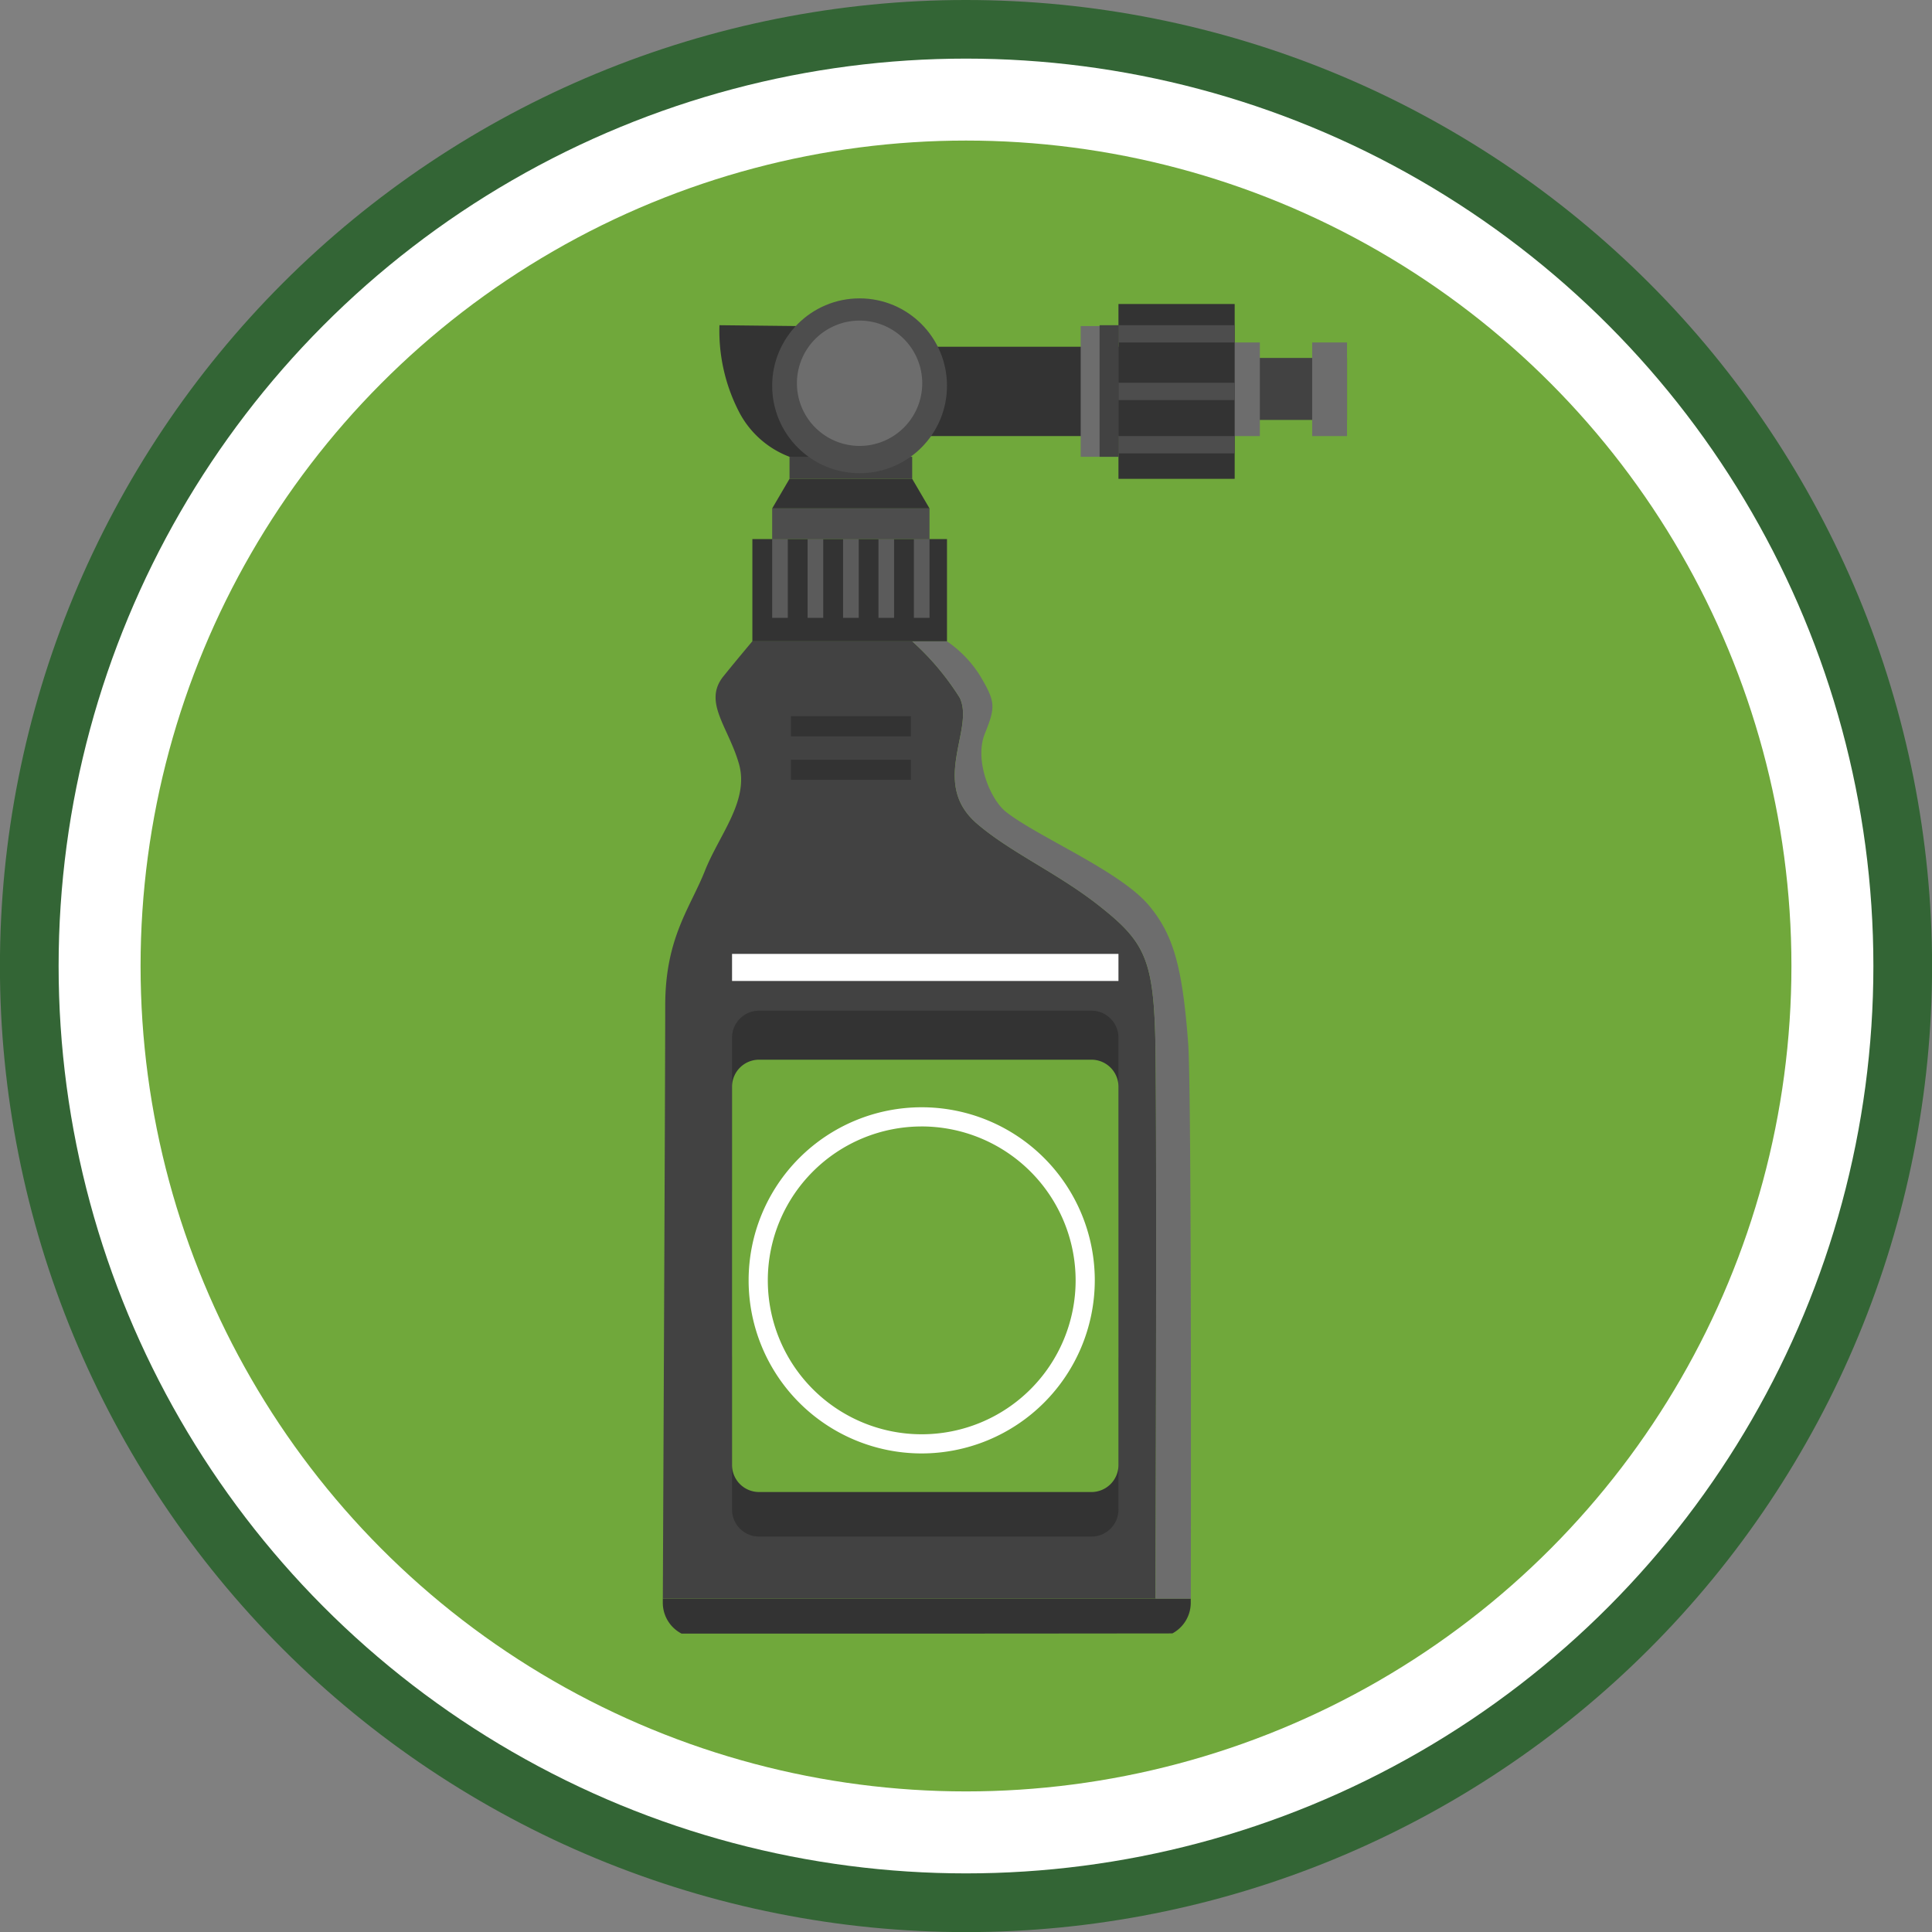 <svg xmlns="http://www.w3.org/2000/svg" width="152.444" height="152.443" viewBox="0 0 152.444 152.443">
  <rect x="0" y="0" width="152.444" height="152.443" fill="#808080" stroke="none"/>
  <g id="Grupo_6751" data-name="Grupo 6751" transform="translate(-3396.354 -5602.834)">
    <path id="Trazado_908" data-name="Trazado 908" d="M3472.576,5602.834q3.744,0,7.471.367t7.4,1.1q3.672.731,7.256,1.817t7.043,2.52q3.459,1.432,6.761,3.2t6.416,3.846q3.114,2.079,6.008,4.456t5.543,5.023q2.648,2.647,5.023,5.542t4.456,6.008q2.081,3.114,3.845,6.416t3.2,6.762q1.434,3.458,2.52,7.043t1.818,7.255q.731,3.673,1.1,7.4t.368,7.472q0,3.743-.368,7.47t-1.1,7.4q-.731,3.672-1.818,7.256t-2.52,7.042q-1.433,3.46-3.2,6.762t-3.845,6.416q-2.08,3.113-4.456,6.008t-5.023,5.542q-2.649,2.648-5.543,5.024t-6.008,4.455q-3.113,2.08-6.416,3.846t-6.761,3.2q-3.461,1.433-7.043,2.52t-7.256,1.817q-3.672.732-7.4,1.1t-7.471.367q-3.744,0-7.471-.367t-7.4-1.1q-3.673-.729-7.256-1.817t-7.043-2.52q-3.459-1.433-6.762-3.2t-6.416-3.846q-3.112-2.079-6.008-4.455t-5.542-5.024q-2.647-2.648-5.023-5.542t-4.456-6.008q-2.08-3.114-3.846-6.416t-3.2-6.762q-1.433-3.459-2.52-7.042t-1.817-7.256q-.731-3.673-1.1-7.4t-.367-7.47q0-3.746.367-7.472t1.1-7.4q.73-3.672,1.817-7.255t2.52-7.043q1.434-3.459,3.2-6.762t3.846-6.416q2.08-3.114,4.456-6.008t5.023-5.542q2.648-2.649,5.542-5.023t6.008-4.456q3.114-2.081,6.416-3.846t6.762-3.2q3.459-1.433,7.043-2.52t7.256-1.817q3.672-.73,7.4-1.1T3472.576,5602.834Z" fill="#336535"/>
    <circle id="Elipse_39" data-name="Elipse 39" cx="71.597" cy="71.597" r="71.597" transform="translate(3400.979 5607.459)" fill="#fff"/>
    <circle id="Elipse_40" data-name="Elipse 40" cx="65.13" cy="65.13" r="65.13" transform="translate(3407.446 5613.925)" fill="#70a83b"/>
    <g id="Grupo_950" data-name="Grupo 950">
      <g id="Grupo_882" data-name="Grupo 882">
        <g id="Grupo_881" data-name="Grupo 881">
          <path id="Trazado_977" data-name="Trazado 977" d="M3459.153,5628.56l-6.031-.066a13.926,13.926,0,0,0,1.509,6.767,7.449,7.449,0,0,0,4.02,3.616l5.528,1.294Z" fill="#333"/>
        </g>
      </g>
      <g id="Grupo_884" data-name="Grupo 884">
        <g id="Grupo_883" data-name="Grupo 883">
          <rect id="Rectángulo_106" data-name="Rectángulo 106" width="9.679" height="1.739" transform="translate(3458.651 5638.876)" fill="#424242"/>
        </g>
      </g>
      <g id="Grupo_886" data-name="Grupo 886">
        <g id="Grupo_885" data-name="Grupo 885">
          <rect id="Rectángulo_107" data-name="Rectángulo 107" width="8.253" height="4.891" transform="translate(3494.388 5631.077)" fill="#424242"/>
        </g>
      </g>
      <g id="Grupo_888" data-name="Grupo 888">
        <g id="Grupo_887" data-name="Grupo 887">
          <rect id="Rectángulo_108" data-name="Rectángulo 108" width="2.75" height="7.386" transform="translate(3493.012 5629.857)" fill="#6d6d6d"/>
        </g>
      </g>
      <g id="Grupo_890" data-name="Grupo 890">
        <g id="Grupo_889" data-name="Grupo 889">
          <rect id="Rectángulo_109" data-name="Rectángulo 109" width="22.236" height="7.048" transform="translate(3466.038 5630.194)" fill="#333"/>
        </g>
      </g>
      <g id="Grupo_892" data-name="Grupo 892">
        <g id="Grupo_891" data-name="Grupo 891">
          <circle id="Elipse_46" data-name="Elipse 46" cx="6.897" cy="6.897" r="6.897" transform="translate(3457.282 5626.377)" fill="#4d4d4d"/>
        </g>
      </g>
      <g id="Grupo_894" data-name="Grupo 894">
        <g id="Grupo_893" data-name="Grupo 893">
          <rect id="Rectángulo_110" data-name="Rectángulo 110" width="2.98" height="10.316" transform="translate(3481.626 5628.561)" fill="#6d6d6d"/>
        </g>
      </g>
      <g id="Grupo_896" data-name="Grupo 896">
        <g id="Grupo_895" data-name="Grupo 895">
          <rect id="Rectángulo_111" data-name="Rectángulo 111" width="9.17" height="13.794" transform="translate(3484.606 5626.822)" fill="#333"/>
        </g>
      </g>
      <g id="Grupo_898" data-name="Grupo 898">
        <g id="Grupo_897" data-name="Grupo 897">
          <rect id="Rectángulo_112" data-name="Rectángulo 112" width="9.17" height="1.363" transform="translate(3484.606 5628.494)" fill="#4d4d4d"/>
        </g>
      </g>
      <g id="Grupo_900" data-name="Grupo 900">
        <g id="Grupo_899" data-name="Grupo 899">
          <rect id="Rectángulo_113" data-name="Rectángulo 113" width="9.17" height="1.363" transform="translate(3484.606 5633.037)" fill="#4d4d4d"/>
        </g>
      </g>
      <g id="Grupo_902" data-name="Grupo 902">
        <g id="Grupo_901" data-name="Grupo 901">
          <rect id="Rectángulo_114" data-name="Rectángulo 114" width="9.17" height="1.363" transform="translate(3484.606 5637.243)" fill="#4d4d4d"/>
        </g>
      </g>
      <g id="Grupo_904" data-name="Grupo 904">
        <g id="Grupo_903" data-name="Grupo 903">
          <rect id="Rectángulo_115" data-name="Rectángulo 115" width="1.49" height="10.383" transform="translate(3483.116 5628.494)" fill="#424242"/>
        </g>
      </g>
      <g id="Grupo_906" data-name="Grupo 906">
        <g id="Grupo_905" data-name="Grupo 905">
          <path id="Trazado_978" data-name="Trazado 978" d="M3469.123,5633.073a4.944,4.944,0,1,1-4.944-4.942A4.943,4.943,0,0,1,3469.123,5633.073Z" fill="#6d6d6d"/>
        </g>
      </g>
      <g id="Grupo_908" data-name="Grupo 908">
        <g id="Grupo_907" data-name="Grupo 907">
          <rect id="Rectángulo_116" data-name="Rectángulo 116" width="2.75" height="7.386" transform="translate(3499.89 5629.857)" fill="#6d6d6d"/>
        </g>
      </g>
      <g id="Grupo_910" data-name="Grupo 910">
        <g id="Grupo_909" data-name="Grupo 909">
          <path id="Trazado_979" data-name="Trazado 979" d="M3458.651,5640.615l-1.368,2.336h6.208v-2.336Z" fill="#333"/>
        </g>
      </g>
      <g id="Grupo_912" data-name="Grupo 912">
        <g id="Grupo_911" data-name="Grupo 911">
          <path id="Trazado_980" data-name="Trazado 980" d="M3468.329,5640.615l1.368,2.336h-6.208v-2.336Z" fill="#333"/>
        </g>
      </g>
      <g id="Grupo_914" data-name="Grupo 914">
        <g id="Grupo_913" data-name="Grupo 913">
          <rect id="Rectángulo_117" data-name="Rectángulo 117" width="12.415" height="2.419" transform="translate(3457.282 5642.951)" fill="#4d4d4d"/>
        </g>
      </g>
      <g id="Grupo_916" data-name="Grupo 916">
        <g id="Grupo_915" data-name="Grupo 915">
          <rect id="Rectángulo_118" data-name="Rectángulo 118" width="15.356" height="8.067" transform="translate(3455.72 5645.37)" fill="#333"/>
        </g>
      </g>
      <g id="Grupo_918" data-name="Grupo 918">
        <g id="Grupo_917" data-name="Grupo 917">
          <rect id="Rectángulo_119" data-name="Rectángulo 119" width="1.232" height="6.215" transform="translate(3457.282 5645.37)" fill="#5b5b5b"/>
        </g>
      </g>
      <g id="Grupo_920" data-name="Grupo 920">
        <g id="Grupo_919" data-name="Grupo 919">
          <rect id="Rectángulo_120" data-name="Rectángulo 120" width="1.232" height="6.215" transform="translate(3468.465 5645.37)" fill="#5b5b5b"/>
        </g>
      </g>
      <g id="Grupo_922" data-name="Grupo 922">
        <g id="Grupo_921" data-name="Grupo 921">
          <rect id="Rectángulo_121" data-name="Rectángulo 121" width="1.232" height="6.215" transform="translate(3460.078 5645.37)" fill="#5b5b5b"/>
        </g>
      </g>
      <g id="Grupo_924" data-name="Grupo 924">
        <g id="Grupo_923" data-name="Grupo 923">
          <rect id="Rectángulo_122" data-name="Rectángulo 122" width="1.234" height="6.215" transform="translate(3462.878 5645.37)" fill="#5b5b5b"/>
        </g>
      </g>
      <g id="Grupo_926" data-name="Grupo 926">
        <g id="Grupo_925" data-name="Grupo 925">
          <rect id="Rectángulo_123" data-name="Rectángulo 123" width="1.232" height="6.215" transform="translate(3465.67 5645.37)" fill="#5b5b5b"/>
        </g>
      </g>
      <g id="Grupo_934" data-name="Grupo 934">
        <g id="Grupo_928" data-name="Grupo 928">
          <g id="Grupo_927" data-name="Grupo 927">
            <path id="Trazado_981" data-name="Trazado 981" d="M3450.133,5731.734h11.727q13.5,0,27-.016a2.745,2.745,0,0,0,1.45-2.407v-.344h-41.658c0,.221,0,.344,0,.344A2.747,2.747,0,0,0,3450.133,5731.734Z" fill="#333"/>
          </g>
        </g>
        <g id="Grupo_933" data-name="Grupo 933">
          <g id="Grupo_930" data-name="Grupo 930">
            <g id="Grupo_929" data-name="Grupo 929">
              <path id="Trazado_982" data-name="Trazado 982" d="M3487.51,5684.721c-.152-6.265-.917-7.641-4.394-10.393-3.285-2.6-6.987-4.2-9.666-6.5-3.752-3.21-.154-7.489-1.376-9.949a20.932,20.932,0,0,0-3.745-4.447H3455.72s-1.182,1.4-2.28,2.76c-1.636,2.026.371,3.971,1.215,6.893s-1.528,5.556-2.685,8.472-3.127,5.282-3.127,10.619c0,5.48-.17,42.839-.189,46.786h38.875C3487.565,5716.687,3487.627,5689.541,3487.51,5684.721Z" fill="#424242"/>
            </g>
          </g>
          <g id="Grupo_932" data-name="Grupo 932">
            <g id="Grupo_931" data-name="Grupo 931">
              <path id="Trazado_983" data-name="Trazado 983" d="M3490.108,5685.18c-.458-6.19-1.213-8.61-3.056-10.852-2.266-2.754-8.779-5.435-11.311-7.427-1.286-1.013-2.514-4.112-1.68-6.175.865-2.139.84-2.521-.382-4.585a9.227,9.227,0,0,0-2.6-2.7h-2.747a20.932,20.932,0,0,1,3.745,4.447c1.222,2.46-2.376,6.739,1.376,9.949,2.679,2.292,6.381,3.9,9.666,6.5,3.477,2.752,4.242,4.128,4.394,10.393.117,4.82.055,31.966.019,44.246h2.783C3490.32,5725.082,3490.382,5688.868,3490.108,5685.18Z" fill="#6d6d6d"/>
            </g>
          </g>
        </g>
      </g>
      <g id="Grupo_936" data-name="Grupo 936">
        <g id="Grupo_935" data-name="Grupo 935">
          <path id="Rectángulo_124" data-name="Rectángulo 124" d="M2.132,0H28.358A2.132,2.132,0,0,1,30.49,2.132V13.915a2.133,2.133,0,0,1-2.133,2.133H2.132A2.132,2.132,0,0,1,0,13.916V2.132A2.132,2.132,0,0,1,2.132,0Z" transform="translate(3454.116 5682.582)" fill="#333"/>
        </g>
      </g>
      <g id="Grupo_938" data-name="Grupo 938">
        <g id="Grupo_937" data-name="Grupo 937">
          <path id="Rectángulo_125" data-name="Rectángulo 125" d="M2.133,0H28.358A2.132,2.132,0,0,1,30.49,2.132V13.916a2.132,2.132,0,0,1-2.132,2.132H2.132A2.132,2.132,0,0,1,0,13.916V2.133A2.133,2.133,0,0,1,2.133,0Z" transform="translate(3454.116 5708.029)" fill="#333"/>
        </g>
      </g>
      <g id="Grupo_940" data-name="Grupo 940">
        <g id="Grupo_939" data-name="Grupo 939">
          <path id="Rectángulo_126" data-name="Rectángulo 126" d="M2.132,0H28.358A2.132,2.132,0,0,1,30.49,2.132V31.98a2.133,2.133,0,0,1-2.133,2.133H2.132A2.132,2.132,0,0,1,0,31.981V2.132A2.132,2.132,0,0,1,2.132,0Z" transform="translate(3454.116 5686.449)" fill="#70a83b"/>
        </g>
      </g>
      <g id="Grupo_942" data-name="Grupo 942">
        <g id="Grupo_941" data-name="Grupo 941">
          <rect id="Rectángulo_127" data-name="Rectángulo 127" width="9.466" height="1.588" transform="translate(3458.761 5659.345)" fill="#333"/>
        </g>
      </g>
      <g id="Grupo_944" data-name="Grupo 944">
        <g id="Grupo_943" data-name="Grupo 943">
          <rect id="Rectángulo_128" data-name="Rectángulo 128" width="9.466" height="1.589" transform="translate(3458.761 5662.777)" fill="#333"/>
        </g>
      </g>
      <g id="Grupo_947" data-name="Grupo 947">
        <g id="Grupo_946" data-name="Grupo 946">
          <g id="Grupo_945" data-name="Grupo 945">
            <path id="Trazado_984" data-name="Trazado 984" d="M3469.081,5717.517a13.657,13.657,0,1,1,13.657-13.657A13.672,13.672,0,0,1,3469.081,5717.517Zm0-25.8a12.144,12.144,0,1,0,12.145,12.144A12.158,12.158,0,0,0,3469.081,5691.716Z" fill="#fff"/>
          </g>
        </g>
      </g>
      <g id="Grupo_949" data-name="Grupo 949">
        <g id="Grupo_948" data-name="Grupo 948">
          <rect id="Rectángulo_129" data-name="Rectángulo 129" width="30.49" height="2.136" transform="translate(3454.116 5678.101)" fill="#fff"/>
        </g>
      </g>
    </g>
  </g>
</svg>
